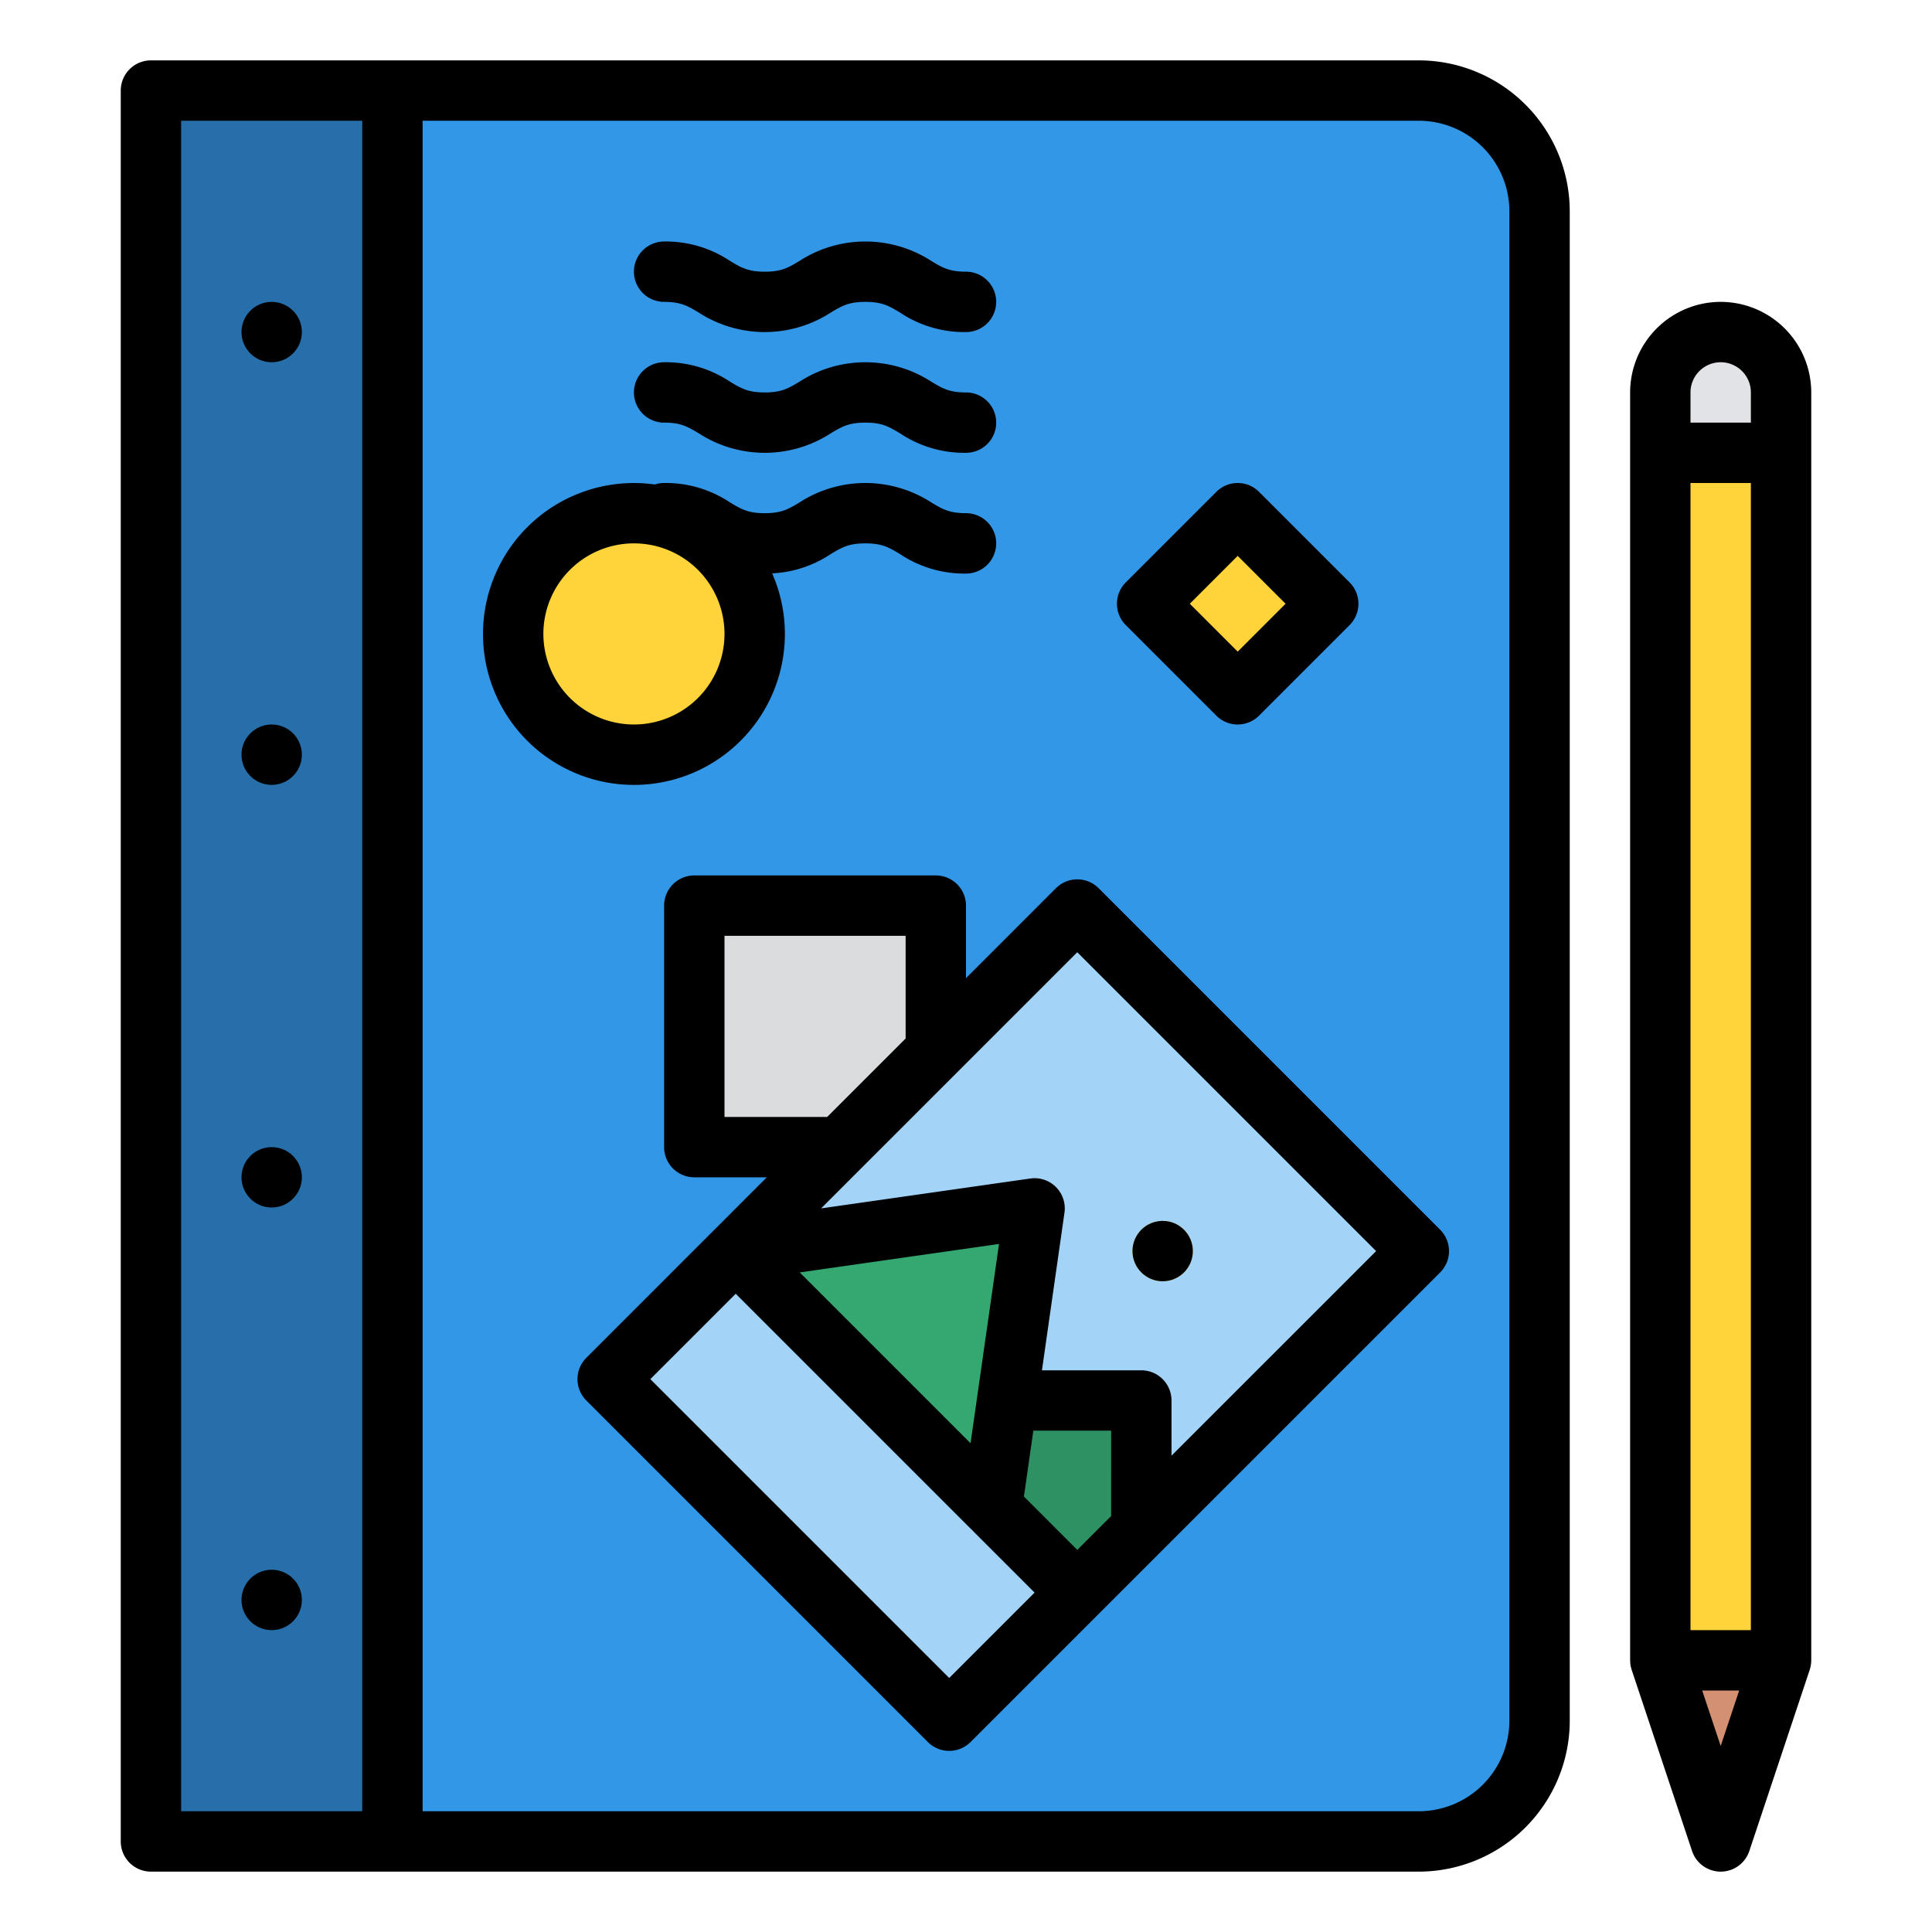 <svg id="Filled" height="512" viewBox="0 0 512 512" width="512" xmlns="http://www.w3.org/2000/svg"><path d="m40 24h336a32 32 0 0 1 32 32v400a32 32 0 0 1 -32 32h-336a0 0 0 0 1 0 0v-464a0 0 0 0 1 0 0z" fill="#3397e8"/><path d="m184 240h64v64h-64z" fill="#dadcde"/><path d="m40 24h64v464h-64z" fill="#266fab"/><circle cx="168" cy="168" fill="#ffd33a" r="32"/><path d="m204.52 260.52h128v176h-128z" fill="#a3d4f7" transform="matrix(.707 .707 -.707 .707 325.088 -87.793)"/><path d="m285.49 422.059-50.911-50.912h67.882v33.941z" fill="#2e9163"/><circle cx="308.118" cy="331.549" fill="#ffd33a" r="8"/><path d="m262.863 399.431-67.882-67.882 79.196-11.314z" fill="#35a872"/><path d="m311.029 143.029h33.941v33.941h-33.941z" fill="#ffd33a" transform="matrix(.707 -.707 .707 .707 -17.068 278.794)"/><path d="m472 120h-32v-16a16 16 0 0 1 16-16 16 16 0 0 1 16 16z" fill="#e1e3e6"/><path d="m440 120h32v320h-32z" fill="#ffd33a"/><path d="m456 488-16-48h32z" fill="#d49073"/><path d="m376 16h-336a8 8 0 0 0 -8 8v464a8 8 0 0 0 8 8h336a40.045 40.045 0 0 0 40-40v-400a40.045 40.045 0 0 0 -40-40zm-280 464h-48v-448h48zm304-24a24.028 24.028 0 0 1 -24 24h-264v-448h264a24.028 24.028 0 0 1 24 24z"/><circle cx="72" cy="88" r="8"/><circle cx="72" cy="200" r="8"/><circle cx="72" cy="312" r="8"/><circle cx="72" cy="424" r="8"/><path d="m208 168a39.761 39.761 0 0 0 -3.375-16.055 30.557 30.557 0 0 0 15.493-5.085c2.972-1.784 4.767-2.86 9.218-2.86s6.244 1.076 9.216 2.859a30.571 30.571 0 0 0 17.448 5.141 8 8 0 0 0 0-16c-4.45 0-6.244-1.076-9.216-2.859a32.185 32.185 0 0 0 -34.9 0c-2.972 1.784-4.767 2.86-9.218 2.86s-6.246-1.076-9.218-2.86a30.588 30.588 0 0 0 -17.448-5.141 7.978 7.978 0 0 0 -2.466.392 40 40 0 1 0 34.466 39.608zm-64 0a24 24 0 1 1 24 24 24.028 24.028 0 0 1 -24-24z"/><path d="m291.147 235.382a8 8 0 0 0 -11.314 0l-23.833 23.833v-19.215a8 8 0 0 0 -8-8h-64a8 8 0 0 0 -8 8v64a8 8 0 0 0 8 8h19.215l-47.832 47.833a8 8 0 0 0 0 11.314l90.51 90.51a8 8 0 0 0 11.313 0l124.451-124.451a8 8 0 0 0 0-11.314zm-99.147 60.618v-48h48v27.215l-20.785 20.785zm59.549 148.687-79.2-79.2 22.627-22.627 62.226 62.226c.191.191.391.371.6.54l-.028.028 16.4 16.4zm-39.6-107.481 52.8-7.543-7.543 52.8zm82.51 64.569-8.97 8.97-14.141-14.145 2.494-17.456h20.619zm16-16v-14.628a8 8 0 0 0 -8-8h-26.331l5.969-41.78a8 8 0 0 0 -9.052-9.052l-55.437 7.92 67.882-67.882 79.2 79.2z"/><circle cx="308.118" cy="331.549" r="8"/><path d="m176 80c4.451 0 6.246 1.076 9.218 2.86a32.191 32.191 0 0 0 34.9 0c2.972-1.784 4.767-2.86 9.218-2.86s6.244 1.076 9.216 2.859a30.571 30.571 0 0 0 17.448 5.141 8 8 0 0 0 0-16c-4.45 0-6.244-1.076-9.216-2.859a32.185 32.185 0 0 0 -34.9 0c-2.972 1.784-4.767 2.86-9.218 2.86s-6.246-1.076-9.218-2.86a30.588 30.588 0 0 0 -17.448-5.141 8 8 0 0 0 0 16z"/><path d="m176 112c4.451 0 6.246 1.076 9.218 2.86a32.191 32.191 0 0 0 34.9 0c2.972-1.784 4.767-2.86 9.218-2.86s6.244 1.076 9.216 2.859a30.571 30.571 0 0 0 17.448 5.141 8 8 0 0 0 0-16c-4.45 0-6.244-1.076-9.216-2.859a32.185 32.185 0 0 0 -34.9 0c-2.972 1.784-4.767 2.86-9.218 2.86s-6.246-1.076-9.218-2.86a30.588 30.588 0 0 0 -17.448-5.141 8 8 0 0 0 0 16z"/><path d="m322.343 189.657a8 8 0 0 0 11.314 0l24-24a8 8 0 0 0 0-11.314l-24-24a8 8 0 0 0 -11.314 0l-24 24a8 8 0 0 0 0 11.314zm5.657-42.344 12.687 12.687-12.687 12.687-12.687-12.687z"/><path d="m456 80a24.028 24.028 0 0 0 -24 24v336h.011a7.992 7.992 0 0 0 .4 2.53l16 48a8 8 0 0 0 15.18 0l16-48a7.992 7.992 0 0 0 .4-2.53h.009v-336a24.028 24.028 0 0 0 -24-24zm0 382.7-4.9-14.7h9.8zm8-30.7h-16v-304h16zm0-320h-16v-8a8 8 0 0 1 16 0z"/></svg>